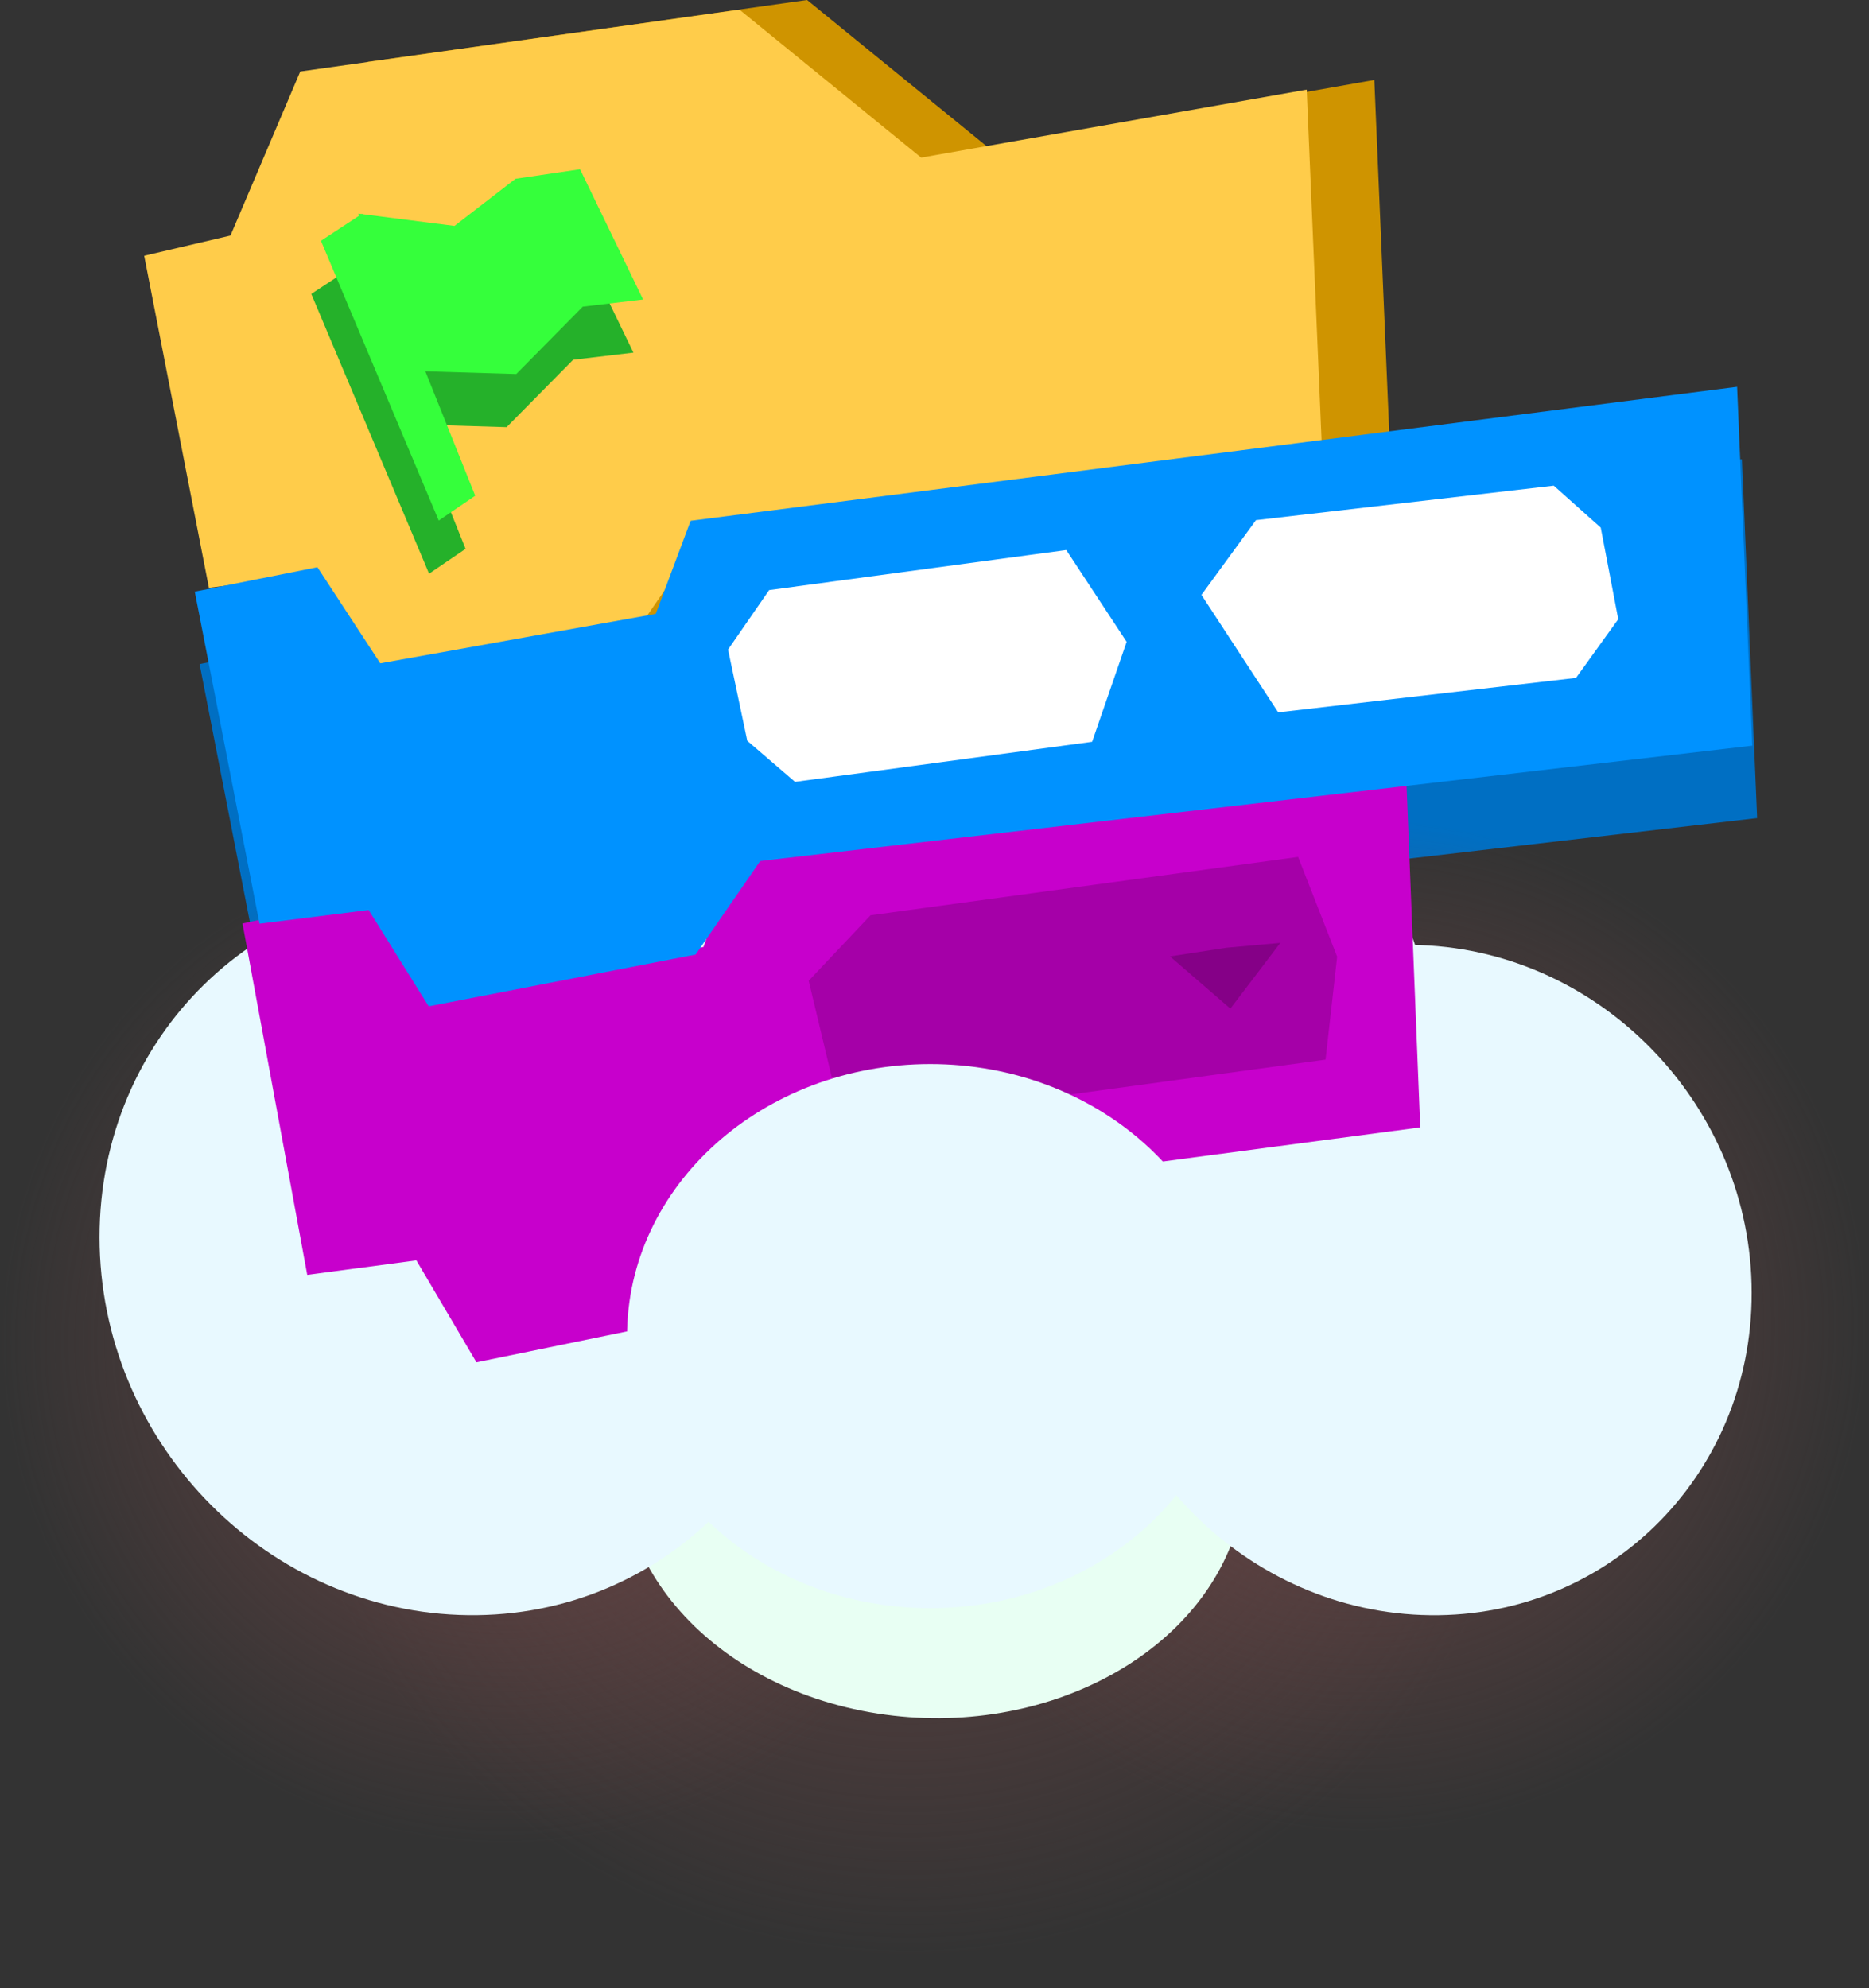 <svg version="1.1" xmlns="http://www.w3.org/2000/svg" xmlns:xlink="http://www.w3.org/1999/xlink" width="387" height="411.626" viewBox="0,0,387,411.626"><rect x="0" y="0" width="387" height="411.626" fill="#333333" stroke="none"/><defs><radialGradient cx="249.5" cy="272" r="132.5" gradientUnits="userSpaceOnUse" id="color-1"><stop offset="0" stop-color="#6a4646"/><stop offset="1" stop-color="#6a4646" stop-opacity="0"/></radialGradient><radialGradient cx="165.5" cy="277" r="104.5" gradientUnits="userSpaceOnUse" id="color-2"><stop offset="0" stop-color="#6a4646"/><stop offset="1" stop-color="#6a4646" stop-opacity="0"/></radialGradient><radialGradient cx="343" cy="274" r="105" gradientUnits="userSpaceOnUse" id="color-3"><stop offset="0" stop-color="#6a4646"/><stop offset="1" stop-color="#6a4646" stop-opacity="0"/></radialGradient></defs><g transform="translate(-61,0.626)"><g data-paper-data="{&quot;isPaintingLayer&quot;:true}" fill-rule="nonzero" stroke="none" stroke-width="0" stroke-linecap="butt" stroke-linejoin="miter" stroke-miterlimit="10" stroke-dasharray="" stroke-dashoffset="0" style="mix-blend-mode: normal"><path d="M118.26,119.081l-13.407,-68.752l17.871,-4.186l14.451,-33.967l90.944,-12.802l37.619,30.636l79.833,-14.08l3.149,74.299l-126.781,15.873l-13.38,19.369l-55.266,10.718l-12.437,-19.944z" fill="#cf9400"/><path d="M115.736,205.627l-13.407,-68.752l25.4,-5.058l13.011,19.899l57.036,-10.241l7.233,-19.274l216.679,-27.738l3.149,74.299l-205.422,23.884l-13.38,19.369l-55.266,10.718l-12.437,-19.944z" fill="#006fc3"/><path d="M117,272c0,-74.006 59.322,-134 132.5,-134c73.178,0 132.5,59.994 132.5,134c0,74.006 -59.322,134 -132.5,134c-73.178,0 -132.5,-59.994 -132.5,-134z" fill="url(#color-1)"/><path d="M61,277c0,-74.006 46.786,-134 104.5,-134c57.714,0 104.5,59.994 104.5,134c0,74.006 -46.786,134 -104.5,134c-57.714,0 -104.5,-59.994 -104.5,-134z" fill="url(#color-2)"/><path d="M238,274c0,-74.006 47.01,-134 105,-134c57.99,0 105,59.994 105,134c0,74.006 -47.01,134 -105,134c-57.99,0 -105,-59.994 -105,-134z" fill="url(#color-3)"/><path d="M239.473,353.588c-34.772,-6.918 -56.339,-35.229 -48.171,-63.233c8.167,-28.005 42.976,-45.098 77.748,-38.18c34.772,6.918 56.339,35.229 48.171,63.233c-8.167,28.005 -42.976,45.098 -77.748,38.18z" fill="#e8fff3"/><g fill="#e8f9ff"><path d="M81.61,255.606c-0.051,-41.592 33.172,-74.04 74.206,-72.477c41.034,1.564 74.341,36.548 74.392,78.14c0.051,41.592 -33.172,74.041 -74.206,72.477c-41.034,-1.564 -74.341,-36.548 -74.392,-78.14z"/><path d="M286.866,261.803c-0.047,-38.3 30.547,-68.181 68.334,-66.741c37.787,1.44 68.457,33.656 68.505,71.956c0.047,38.3 -30.547,68.181 -68.334,66.741c-37.787,-1.44 -68.457,-33.656 -68.505,-71.956z"/><path d="M191.659,208.333c-0.047,-38.3 37.008,-67.935 82.766,-66.191c45.758,1.744 82.89,34.206 82.937,72.506c0.047,38.3 -37.008,67.935 -82.766,66.191c-45.758,-1.744 -82.89,-34.206 -82.937,-72.506z"/></g><g><path d="M124.62,263.336l-13.407,-72.754l25.4,-5.352l13.011,21.057l57.036,-10.837l7.233,-20.396l138.038,-20.875l3.149,78.623l-126.781,16.796l-13.38,20.496l-55.266,11.342l-12.437,-21.105z" fill="#c700cc"/><path d="M246.942,230.856l-13.735,-8.523l-4.76,-19.893l12.813,-13.557l88.529,-12.086l8.084,20.66l-2.402,21.313z" data-paper-data="{&quot;index&quot;:null}" fill="#a500a8"/><path d="M303.265,197.4l11.665,-1.795l11.176,-1.003l-10.343,13.604z" fill="#850087"/></g><path d="M104.26,121.081l-13.407,-68.752l17.871,-4.186l14.451,-33.967l90.944,-12.802l37.619,30.636l79.833,-14.08l3.149,74.299l-126.781,15.873l-13.38,19.369l-55.266,10.718l-12.437,-19.944z" fill="#ffcc4a"/><g fill="#25b12a"><path d="M149.847,118.154l-24.39,-57.924l8.535,-5.6l23.41,58.384z"/><path d="M146.904,87.242l-13.718,-32.633l19.92,2.547l12.645,-9.765l13.356,-1.971l13.052,26.965l-12.487,1.481l-13.774,13.951z"/></g><g fill="#35ff3b"><path d="M151.847,107.154l-24.39,-57.924l8.535,-5.6l23.41,58.384z"/><path d="M148.904,76.242l-13.718,-32.633l19.92,2.547l12.645,-9.765l13.356,-1.971l13.052,26.965l-12.487,1.481l-13.774,13.951z"/></g><g><path d="M114.736,190.627l-13.407,-68.752l25.4,-5.058l13.011,19.899l57.036,-10.241l7.233,-19.274l216.679,-27.738l3.149,74.299l-205.422,23.884l-13.38,19.369l-55.266,10.718l-12.437,-19.944z" fill="#0092ff"/><path d="M382.728,99.934l9.725,8.684l3.627,18.961l-8.746,12.151l-61.666,7.137l-15.894,-24.32l11.289,-15.476z" data-paper-data="{&quot;index&quot;:null}" fill="#ffffff"/><path d="M225.62,161.257l-9.887,-8.5l-3.983,-18.889l8.516,-12.314l61.521,-8.296l12.5,19.012l-7.146,20.69z" data-paper-data="{&quot;index&quot;:null}" fill="#ffffff"/></g><path d="M190.837,276.012c0,-31.109 28.11,-56.328 62.785,-56.328c34.675,0 62.785,25.219 62.785,56.328c0,31.109 -28.11,56.328 -62.785,56.328c-34.675,0 -62.785,-25.219 -62.785,-56.328z" fill="#e8f9ff"/></g></g></svg>